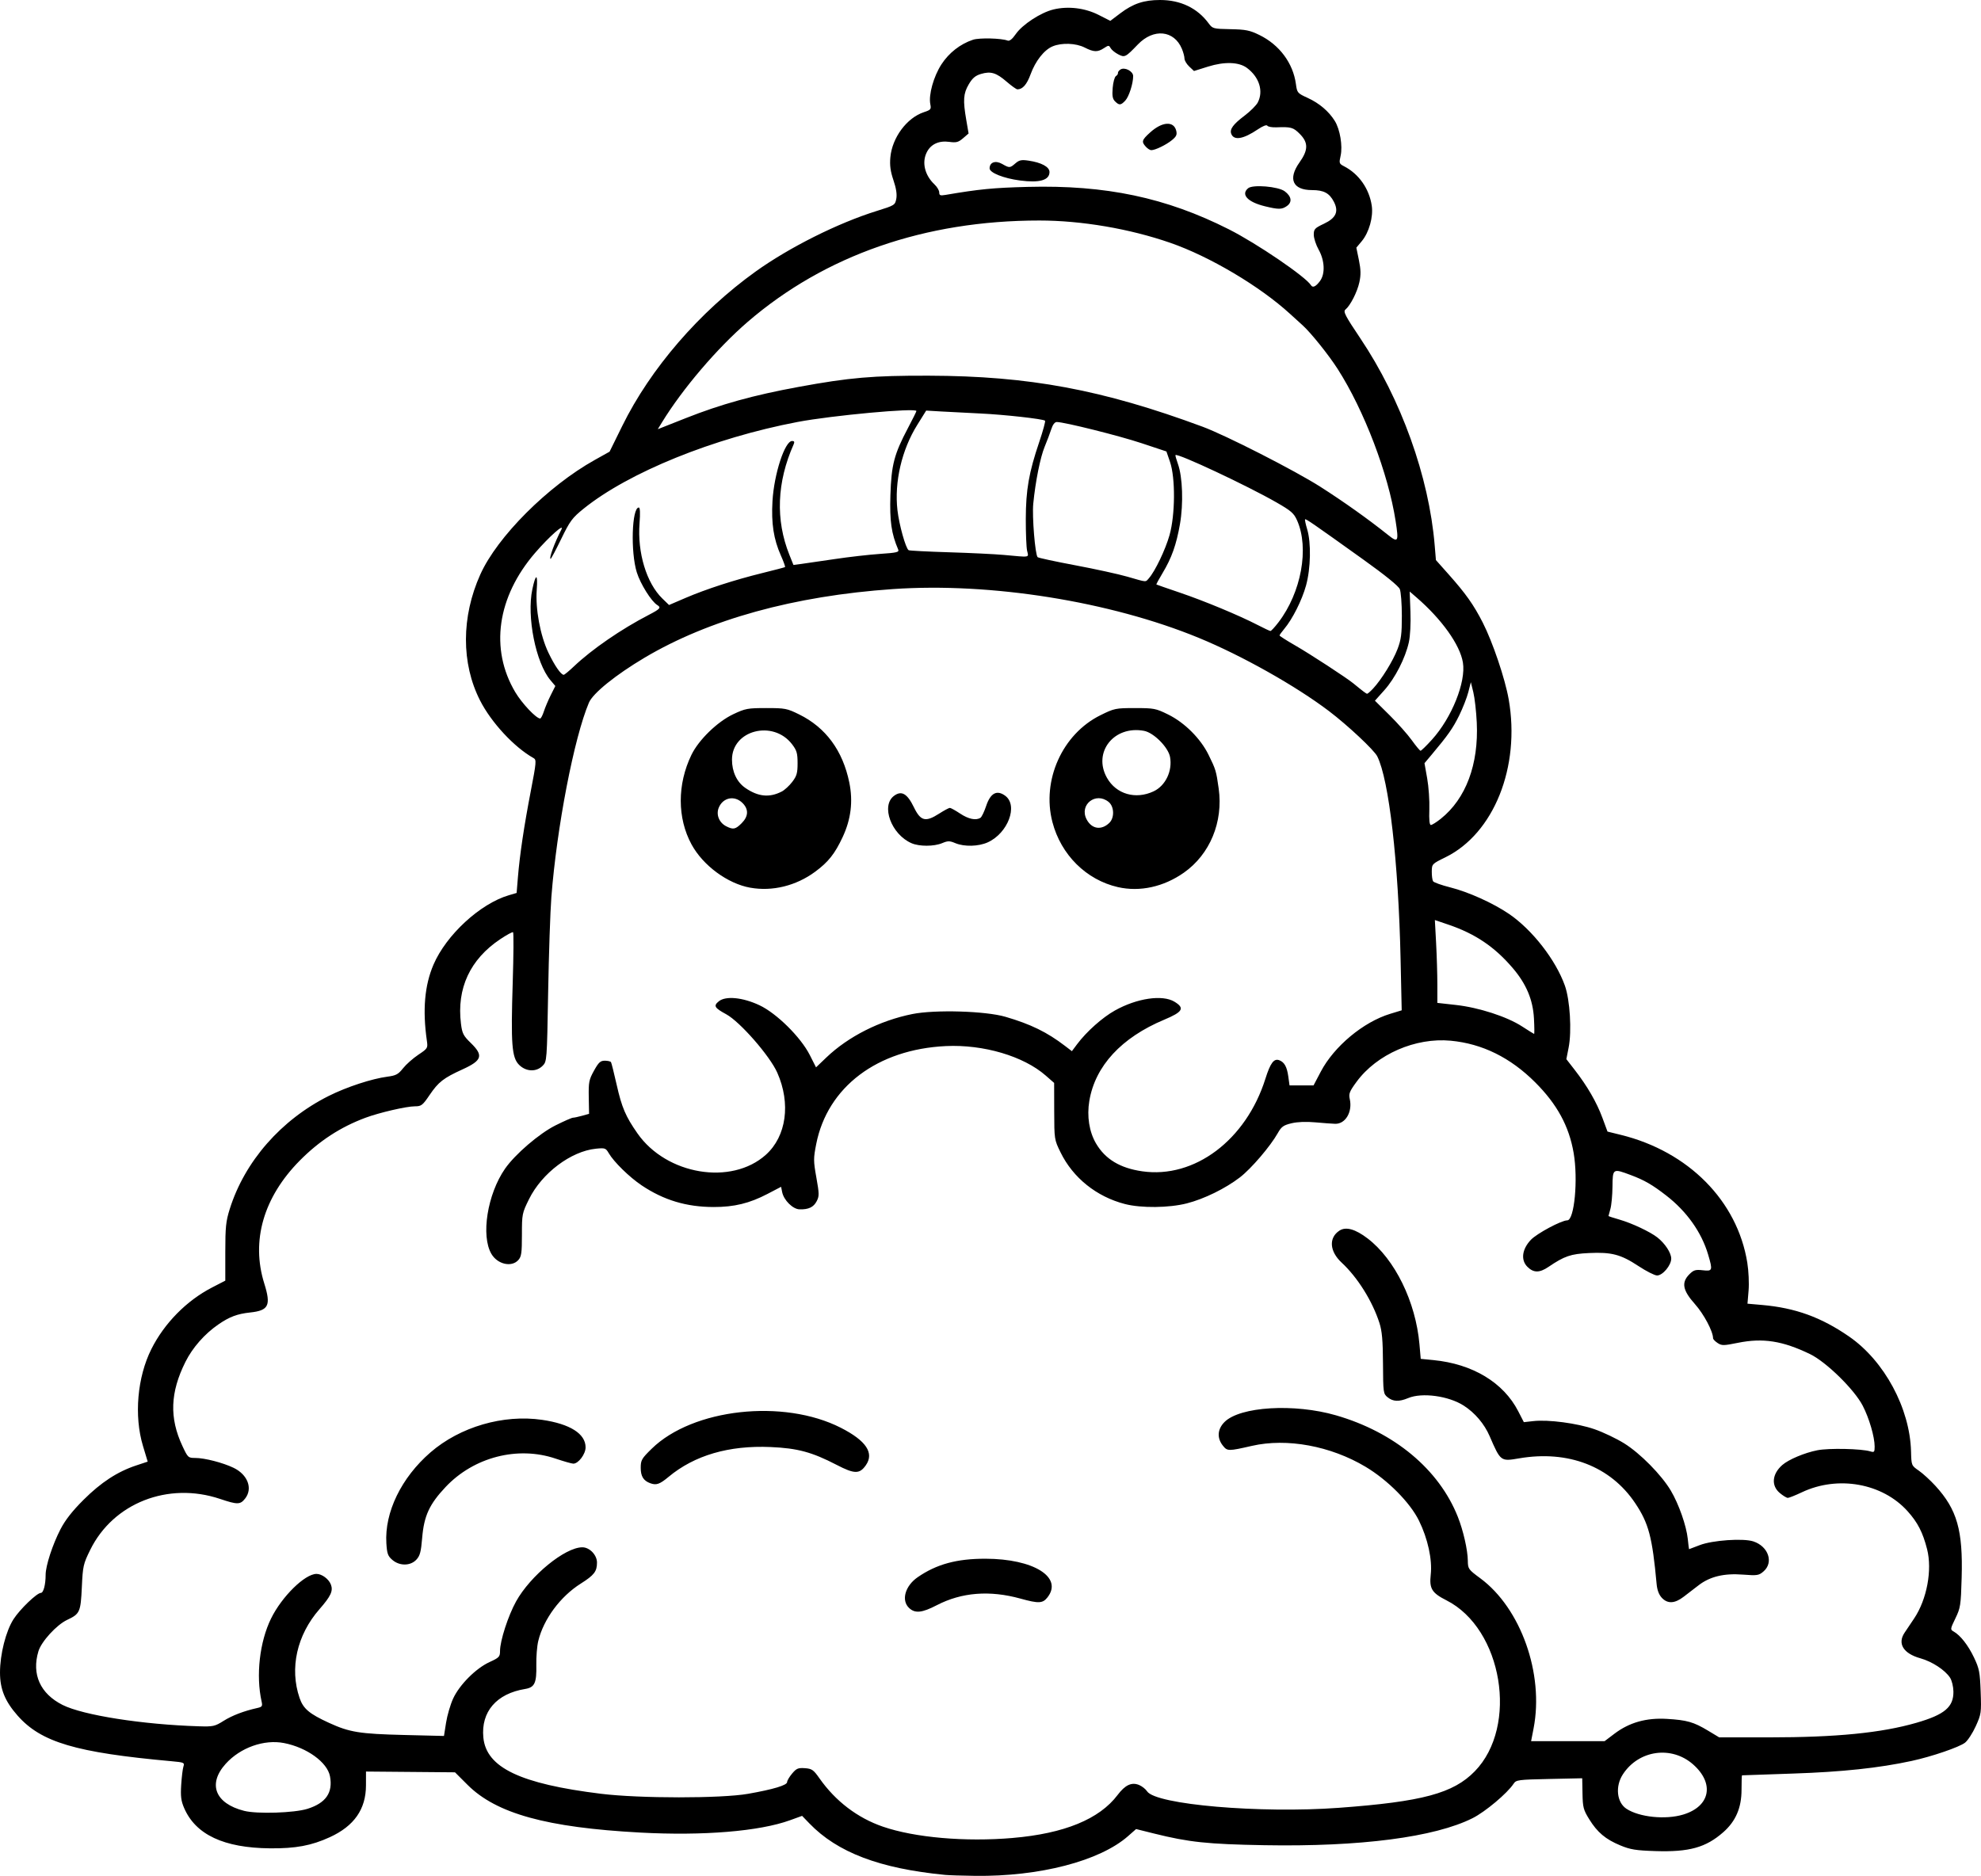 <?xml version="1.0" encoding="UTF-8" standalone="no"?>
<!-- Created with Inkscape (http://www.inkscape.org/) -->

<svg
   width="275.681mm"
   height="261.106mm"
   viewBox="0 0 275.681 261.106"
   version="1.1"
   id="svg1"
   xml:space="preserve"
   xmlns="http://www.w3.org/2000/svg"
   xmlns:svg="http://www.w3.org/2000/svg"><defs
     id="defs1" /><g
     id="layer1"
     transform="translate(-43.226,-29.705)"><path
       style="fill:#000000"
       d="m 174.724,290.674 c -9.091,-0.889 -14.958,-3.118 -18.868,-7.17 l -1.008,-1.045 -1.67,0.606 c -4.26,1.546 -12.085,2.192 -20.837,1.72 -13.036,-0.703 -20.042,-2.639 -24.052,-6.645 l -1.744,-1.742 -6.193,-0.054 -6.193,-0.054 -0.003,1.921 c -0.005,3.315 -1.637,5.658 -5.024,7.213 -2.562,1.177 -4.763,1.587 -8.334,1.554 -6.419,-0.059 -10.348,-1.904 -11.947,-5.611 -0.429,-0.994 -0.509,-1.624 -0.409,-3.22 0.068,-1.091 0.208,-2.242 0.311,-2.556 0.177,-0.539 0.085,-0.581 -1.623,-0.735 -13.369,-1.21 -18.185,-2.638 -21.465,-6.364 -1.747,-1.984 -2.438,-3.681 -2.438,-5.983 0,-2.547 0.815,-5.764 1.88,-7.425 0.884,-1.378 3.256,-3.66 3.804,-3.66 0.364,0 0.666,-1.143 0.666,-2.519 0,-1.254 0.964,-4.209 2.069,-6.345 0.667,-1.288 1.646,-2.537 3.215,-4.101 2.422,-2.414 4.701,-3.903 7.296,-4.767 l 1.624,-0.54 -0.656,-2.175 c -1.264,-4.188 -0.795,-9.584 1.172,-13.502 1.807,-3.598 4.893,-6.73 8.431,-8.558 l 1.852,-0.956 v -3.999 c 0,-3.457 0.084,-4.267 0.62,-5.975 2.082,-6.629 7.147,-12.417 13.772,-15.735 2.495,-1.25 5.994,-2.399 8.169,-2.683 1.192,-0.156 1.508,-0.325 2.174,-1.167 0.429,-0.542 1.385,-1.389 2.124,-1.883 1.313,-0.878 1.34,-0.923 1.192,-1.957 -0.613,-4.274 -0.315,-7.701 0.918,-10.579 1.775,-4.14 6.491,-8.489 10.484,-9.667 l 1.089,-0.321 0.176,-2.152 c 0.258,-3.151 0.853,-7.138 1.797,-12.037 0.774,-4.018 0.802,-4.348 0.384,-4.582 -2.689,-1.505 -5.88,-4.942 -7.447,-8.022 -2.63,-5.17 -2.617,-11.639 0.036,-17.539 2.364,-5.256 9.387,-12.285 15.925,-15.937 l 2.065,-1.153 1.765,-3.587 c 3.929,-7.986 10.735,-15.871 18.531,-21.467 4.706,-3.379 11.484,-6.771 16.883,-8.452 2.487,-0.774 2.555,-0.816 2.721,-1.7 0.115,-0.612 -0.014,-1.449 -0.396,-2.577 -0.419,-1.238 -0.531,-2.061 -0.432,-3.174 0.244,-2.75 2.293,-5.513 4.668,-6.297 0.962,-0.318 1.035,-0.408 0.894,-1.109 -0.259,-1.297 0.452,-3.851 1.541,-5.537 1.042,-1.612 2.634,-2.855 4.406,-3.439 0.88,-0.29 3.949,-0.214 4.817,0.12 0.261,0.1 0.646,-0.208 1.127,-0.904 0.92,-1.331 3.485,-3.006 5.254,-3.43 2.043,-0.49 4.378,-0.206 6.287,0.764 l 1.619,0.823 1.389,-1.052 c 1.78,-1.348 3.284,-1.851 5.534,-1.851 2.851,0 5.186,1.12 6.748,3.236 0.559,0.757 0.641,0.779 3.046,0.826 2.129,0.041 2.687,0.153 4.028,0.809 2.791,1.365 4.691,3.919 5.083,6.833 0.164,1.217 0.211,1.272 1.656,1.933 1.595,0.729 2.929,1.865 3.758,3.202 0.723,1.165 1.11,3.487 0.807,4.835 -0.233,1.038 -0.208,1.115 0.489,1.475 2.046,1.058 3.489,3.114 3.843,5.475 0.235,1.565 -0.376,3.735 -1.393,4.95 l -0.751,0.898 0.356,1.73 c 0.272,1.321 0.288,2.046 0.069,3.065 -0.293,1.367 -1.252,3.252 -1.948,3.829 -0.332,0.276 -0.026,0.865 2.076,3.996 5.678,8.458 9.553,19.244 10.351,28.819 l 0.171,2.048 1.752,1.969 c 2.405,2.703 3.495,4.243 4.766,6.734 1.379,2.702 3.104,7.804 3.608,10.673 1.653,9.407 -2.064,18.688 -8.808,21.995 -1.859,0.912 -1.882,0.935 -1.894,1.981 -0.007,0.582 0.075,1.192 0.182,1.356 0.107,0.164 1.177,0.545 2.377,0.847 2.542,0.64 5.953,2.178 8.17,3.684 3.239,2.2 6.508,6.391 7.792,9.991 0.712,1.996 0.975,6.329 0.524,8.622 l -0.318,1.615 1.162,1.495 c 1.75,2.251 3.061,4.517 3.852,6.661 l 0.711,1.926 1.852,0.456 c 9.419,2.318 16.222,9.194 17.604,17.795 0.183,1.139 0.263,2.874 0.178,3.882 l -0.153,1.823 2.033,0.178 c 4.631,0.406 8.23,1.712 12.117,4.4 4.902,3.389 8.456,9.988 8.611,15.991 0.05,1.952 0.052,1.956 1.08,2.668 0.566,0.392 1.608,1.347 2.316,2.121 3.012,3.296 3.838,6.188 3.648,12.78 -0.11,3.845 -0.166,4.204 -0.869,5.657 -0.72,1.487 -0.731,1.563 -0.254,1.83 0.943,0.528 2.029,1.915 2.843,3.63 0.731,1.541 0.827,2.035 0.925,4.763 0.105,2.924 0.078,3.111 -0.679,4.786 -0.434,0.959 -1.106,1.993 -1.494,2.298 -0.792,0.623 -4.617,1.932 -7.425,2.541 -4.546,0.986 -9.684,1.533 -16.536,1.76 -3.856,0.128 -7.041,0.238 -7.078,0.245 -0.036,0.007 -0.066,0.913 -0.066,2.013 0,2.502 -0.807,4.379 -2.537,5.902 -2.428,2.137 -4.747,2.782 -9.457,2.63 -2.707,-0.087 -3.481,-0.212 -4.863,-0.786 -2.067,-0.857 -3.207,-1.816 -4.342,-3.651 -0.806,-1.304 -0.897,-1.652 -0.932,-3.572 l -0.039,-2.127 -4.588,0.098 c -4.333,0.092 -4.609,0.129 -4.96,0.661 -0.877,1.33 -3.929,3.896 -5.691,4.785 -5.276,2.661 -15.657,4.011 -29,3.773 -7.898,-0.141 -10.493,-0.415 -15.339,-1.623 l -2.506,-0.625 -1.12,0.986 c -3.939,3.467 -12.333,5.645 -21.308,5.528 -1.788,-0.023 -3.668,-0.083 -4.178,-0.133 z m 9.442,-5.141 c 7.161,-0.612 12.053,-2.617 14.588,-5.981 1.055,-1.4 1.956,-1.818 2.994,-1.388 0.403,0.167 0.903,0.564 1.112,0.882 1.212,1.849 15.735,3.098 26.683,2.293 11.618,-0.853 15.923,-2.011 18.92,-5.087 6.11,-6.272 3.858,-19.843 -3.949,-23.796 -2.035,-1.03 -2.398,-1.627 -2.182,-3.587 0.229,-2.081 -0.407,-4.997 -1.636,-7.497 -1.241,-2.526 -4.349,-5.661 -7.439,-7.505 -4.867,-2.904 -10.938,-4.022 -15.803,-2.911 -3.31,0.756 -3.432,0.755 -4.063,-0.047 -0.835,-1.061 -0.743,-2.286 0.244,-3.274 2.156,-2.156 9.698,-2.608 15.507,-0.929 8.133,2.351 14.343,7.526 16.962,14.136 0.755,1.905 1.368,4.596 1.387,6.085 0.014,1.153 0.069,1.231 1.736,2.463 5.647,4.174 8.886,13.296 7.417,20.887 l -0.346,1.786 h 5.113 5.113 l 1.374,-1.04 c 2.069,-1.566 4.431,-2.233 7.3,-2.062 2.797,0.167 3.722,0.432 5.734,1.644 l 1.543,0.929 6.913,-2.2e-4 c 9.387,-3e-4 15.641,-0.619 20.531,-2.03 3.929,-1.134 5.182,-2.195 5.149,-4.36 -0.011,-0.688 -0.219,-1.537 -0.473,-1.923 -0.699,-1.066 -2.495,-2.24 -4.122,-2.694 -2.373,-0.663 -3.225,-2.044 -2.198,-3.567 0.254,-0.377 0.853,-1.269 1.331,-1.984 1.772,-2.649 2.536,-6.747 1.797,-9.641 -0.598,-2.341 -1.303,-3.712 -2.718,-5.286 -3.5,-3.893 -9.691,-5.002 -14.7,-2.632 -0.909,0.43 -1.792,0.782 -1.963,0.782 -0.171,1.1e-4 -0.677,-0.308 -1.124,-0.685 -1.214,-1.022 -1.069,-2.636 0.349,-3.884 0.875,-0.77 3.102,-1.709 4.885,-2.06 1.615,-0.318 6.139,-0.221 7.379,0.158 0.532,0.163 0.595,0.091 0.595,-0.671 0,-1.346 -0.764,-3.96 -1.662,-5.691 -1.177,-2.268 -5.083,-6.093 -7.333,-7.182 -3.815,-1.846 -6.556,-2.274 -10.046,-1.566 -1.984,0.402 -2.233,0.404 -2.812,0.025 -0.349,-0.229 -0.635,-0.528 -0.635,-0.665 0,-0.949 -1.281,-3.362 -2.525,-4.756 -1.713,-1.919 -1.912,-3.006 -0.762,-4.156 0.584,-0.584 0.85,-0.663 1.852,-0.55 1.369,0.154 1.409,0.037 0.744,-2.202 -0.92,-3.101 -2.974,-5.992 -5.829,-8.204 -1.946,-1.508 -3.042,-2.139 -4.952,-2.854 -2.479,-0.927 -2.497,-0.916 -2.524,1.617 -0.013,1.201 -0.143,2.599 -0.29,3.107 -0.146,0.508 -0.266,0.952 -0.266,0.985 0,0.033 0.685,0.257 1.521,0.497 1.732,0.497 4.277,1.695 5.286,2.489 1.066,0.839 1.924,2.149 1.924,2.941 0,0.934 -1.188,2.35 -1.971,2.35 -0.331,0 -1.496,-0.59 -2.589,-1.311 -2.461,-1.623 -3.741,-1.96 -6.883,-1.812 -2.537,0.119 -3.419,0.421 -5.643,1.93 -1.246,0.845 -2.075,0.84 -2.933,-0.018 -0.943,-0.943 -0.747,-2.45 0.486,-3.752 0.838,-0.884 4.251,-2.711 5.065,-2.711 0.989,0 1.526,-5.692 0.886,-9.393 -0.643,-3.721 -2.298,-6.762 -5.33,-9.797 -3.464,-3.467 -7.379,-5.4 -11.779,-5.814 -4.904,-0.461 -10.27,1.877 -13.086,5.702 -1.002,1.362 -1.124,1.671 -0.957,2.427 0.395,1.782 -0.602,3.473 -2.027,3.438 -0.402,-0.01 -1.641,-0.101 -2.754,-0.203 -1.291,-0.118 -2.497,-0.071 -3.334,0.13 -1.117,0.268 -1.4,0.472 -1.907,1.374 -1.023,1.82 -3.699,4.948 -5.261,6.15 -2.029,1.56 -4.98,3.007 -7.391,3.624 -2.483,0.635 -6.354,0.676 -8.62,0.091 -3.949,-1.019 -7.223,-3.647 -8.955,-7.188 -0.867,-1.772 -0.873,-1.813 -0.883,-5.727 l -0.01,-3.942 -1.181,-1.033 c -3.085,-2.697 -8.66,-4.342 -13.881,-4.096 -9.535,0.449 -16.483,5.696 -18.046,13.628 -0.397,2.013 -0.395,2.351 0.02,4.677 0.403,2.258 0.408,2.584 0.045,3.285 -0.434,0.839 -1.133,1.17 -2.391,1.135 -0.935,-0.026 -2.19,-1.275 -2.416,-2.404 l -0.146,-0.732 -1.895,0.99 c -2.504,1.308 -4.639,1.828 -7.489,1.823 -3.793,-0.006 -6.945,-0.954 -10.016,-3.01 -1.708,-1.144 -3.877,-3.266 -4.588,-4.488 -0.412,-0.708 -0.522,-0.746 -1.781,-0.619 -3.477,0.351 -7.524,3.402 -9.308,7.017 -0.966,1.958 -0.991,2.082 -0.991,4.968 0,2.539 -0.072,3.039 -0.504,3.517 -0.937,1.036 -2.885,0.593 -3.737,-0.85 -1.491,-2.524 -0.569,-8.318 1.889,-11.865 1.387,-2.002 4.76,-4.899 7.022,-6.031 1.176,-0.588 2.273,-1.071 2.438,-1.071 0.165,-8.2e-4 0.736,-0.122 1.268,-0.27 l 0.968,-0.269 -0.042,-2.309 c -0.038,-2.097 0.029,-2.437 0.728,-3.698 0.642,-1.158 0.892,-1.389 1.506,-1.389 0.405,0 0.792,0.091 0.861,0.203 0.069,0.112 0.423,1.526 0.788,3.143 0.714,3.167 1.243,4.408 2.892,6.769 4.036,5.782 13.079,7.287 17.874,2.976 2.853,-2.565 3.487,-7.124 1.588,-11.418 -1.034,-2.337 -5.183,-7.088 -7.101,-8.132 -1.655,-0.901 -1.814,-1.18 -1.033,-1.812 0.954,-0.773 3.313,-0.545 5.64,0.546 2.392,1.121 5.755,4.445 7.014,6.932 l 0.87,1.72 1.438,-1.375 c 3.056,-2.92 7.445,-5.138 11.967,-6.046 3.16,-0.635 10.197,-0.425 12.965,0.386 3.524,1.033 5.772,2.132 8.274,4.046 l 0.962,0.736 0.742,-0.991 c 1.301,-1.735 3.499,-3.694 5.239,-4.667 3.075,-1.72 6.626,-2.242 8.3,-1.221 1.46,0.89 1.162,1.411 -1.427,2.495 -5.965,2.497 -9.61,6.445 -10.425,11.294 -0.361,2.146 -0.021,4.313 0.931,5.938 1.282,2.188 3.349,3.433 6.435,3.876 7.269,1.043 14.447,-4.354 17.135,-12.884 0.693,-2.199 1.185,-2.857 1.928,-2.578 0.71,0.266 1.07,0.911 1.256,2.247 l 0.175,1.257 h 1.671 1.671 l 1.005,-1.912 c 1.85,-3.52 5.916,-6.91 9.657,-8.05 l 1.605,-0.489 -0.156,-7.144 c -0.295,-13.495 -1.614,-24.962 -3.247,-28.212 -0.44,-0.877 -4.114,-4.318 -6.719,-6.294 -4.629,-3.51 -12.129,-7.73 -18.121,-10.194 -12.344,-5.077 -28.946,-7.728 -42.542,-6.791 -13.753,0.947 -25.602,4.222 -34.587,9.558 -4.032,2.395 -7.18,4.942 -7.738,6.259 -2.069,4.887 -4.47,17.327 -5.226,27.075 -0.152,1.965 -0.354,7.913 -0.447,13.219 -0.169,9.594 -0.173,9.65 -0.776,10.253 -0.883,0.883 -2.307,0.822 -3.269,-0.141 -1.015,-1.015 -1.156,-2.851 -0.883,-11.516 0.118,-3.761 0.138,-6.886 0.044,-6.944 -0.094,-0.058 -0.894,0.378 -1.778,0.968 -4.205,2.808 -6.083,6.854 -5.469,11.776 0.169,1.349 0.33,1.666 1.357,2.664 1.804,1.753 1.593,2.438 -1.132,3.68 -2.662,1.213 -3.356,1.753 -4.596,3.579 -0.977,1.439 -1.144,1.566 -2.046,1.568 -1.179,0.002 -4.94,0.873 -6.87,1.591 -3.477,1.293 -6.445,3.229 -9.153,5.969 -5.046,5.107 -6.793,11.17 -4.931,17.11 0.956,3.05 0.615,3.75 -1.961,4.026 -1.81,0.194 -2.886,0.6 -4.456,1.684 -1.891,1.306 -3.565,3.211 -4.55,5.181 -2.132,4.262 -2.26,7.803 -0.422,11.73 0.753,1.609 0.803,1.655 1.791,1.655 1.293,0 3.834,0.655 5.321,1.37 1.978,0.952 2.705,2.889 1.609,4.282 -0.676,0.86 -1.057,0.865 -3.487,0.049 -7.224,-2.425 -14.86,0.573 -18.068,7.093 -0.966,1.963 -1.031,2.253 -1.167,5.186 -0.161,3.477 -0.273,3.727 -2.048,4.561 -1.465,0.689 -3.589,3.013 -3.997,4.374 -0.958,3.197 0.255,5.894 3.356,7.459 2.842,1.435 11.149,2.738 18.971,2.977 1.991,0.061 2.229,0.009 3.44,-0.753 1.202,-0.756 2.836,-1.38 4.702,-1.795 0.661,-0.147 0.736,-0.258 0.596,-0.883 -0.814,-3.642 -0.283,-8.319 1.312,-11.571 1.502,-3.061 4.709,-6.21 6.324,-6.21 0.748,0 1.708,0.711 2.002,1.482 0.336,0.884 -0.003,1.616 -1.589,3.429 -3.145,3.594 -4.183,8.23 -2.768,12.361 0.513,1.496 1.348,2.202 4.101,3.464 2.856,1.309 4.249,1.534 10.434,1.685 l 5.559,0.136 0.291,-1.845 c 0.16,-1.015 0.6,-2.521 0.977,-3.346 0.88,-1.923 3.172,-4.224 5.073,-5.094 1.342,-0.614 1.46,-0.739 1.46,-1.545 0,-1.418 1.128,-4.901 2.232,-6.893 1.995,-3.599 6.814,-7.536 9.223,-7.537 1.01,-2.8e-4 2.038,1.07 2.038,2.122 0,1.244 -0.391,1.751 -2.26,2.932 -2.846,1.797 -5.18,4.953 -5.916,8.001 -0.17,0.704 -0.29,2.202 -0.266,3.327 0.053,2.503 -0.234,3.121 -1.549,3.335 -3.993,0.648 -6.167,3.172 -5.822,6.758 0.402,4.187 5.131,6.449 16.367,7.832 5.363,0.66 16.744,0.662 20.475,0.005 3.522,-0.621 5.43,-1.195 5.43,-1.634 0,-0.197 0.313,-0.73 0.696,-1.185 0.603,-0.717 0.842,-0.817 1.783,-0.748 0.969,0.071 1.188,0.224 2.016,1.403 2.237,3.186 5.296,5.519 8.837,6.737 4.436,1.526 11.461,2.138 18.07,1.573 z m -14.419,-32 c -1.135,-1.057 -0.576,-3.076 1.188,-4.294 2.62,-1.809 5.435,-2.577 9.424,-2.571 6.708,0.01 10.836,2.584 8.633,5.384 -0.663,0.842 -1.224,0.868 -3.743,0.17 -4.291,-1.189 -8.189,-0.882 -11.662,0.918 -2.054,1.065 -3.013,1.163 -3.84,0.393 z m 104.741,-1.428 c -0.402,-0.428 -0.645,-1.073 -0.723,-1.918 -0.601,-6.543 -1.105,-8.449 -2.979,-11.25 -3.434,-5.132 -9.337,-7.41 -16.166,-6.239 -2.56,0.439 -2.567,0.433 -4.095,-3.099 -0.733,-1.695 -2.048,-3.246 -3.595,-4.239 -2.114,-1.358 -5.807,-1.86 -7.739,-1.053 -1.272,0.532 -2.104,0.5 -2.856,-0.109 -0.607,-0.491 -0.625,-0.626 -0.649,-4.696 -0.019,-3.232 -0.132,-4.523 -0.493,-5.646 -0.984,-3.058 -3.043,-6.347 -5.26,-8.404 -1.692,-1.569 -1.822,-3.461 -0.308,-4.453 0.893,-0.585 2.208,-0.221 3.923,1.089 3.797,2.9 6.694,8.814 7.213,14.727 l 0.178,2.033 1.751,0.17 c 5.464,0.531 9.757,3.117 11.815,7.117 l 0.784,1.524 1.323,-0.148 c 2.091,-0.234 6.089,0.296 8.497,1.126 1.204,0.415 3.072,1.305 4.15,1.977 2.233,1.392 5.19,4.392 6.488,6.584 1.109,1.872 2.167,4.893 2.357,6.728 0.08,0.778 0.159,1.414 0.175,1.414 0.016,-7e-5 0.684,-0.254 1.484,-0.564 1.77,-0.685 6.057,-0.984 7.462,-0.52 2.103,0.694 2.861,2.938 1.412,4.184 -0.651,0.56 -0.866,0.592 -2.882,0.437 -2.612,-0.201 -4.566,0.271 -6.142,1.482 -0.573,0.44 -1.506,1.158 -2.073,1.594 -1.256,0.967 -2.241,1.015 -3.054,0.149 z M 97.826,246.832 c -0.623,-0.536 -0.743,-0.869 -0.832,-2.315 -0.267,-4.302 2.081,-9.138 6.143,-12.655 4.105,-3.553 10.135,-5.311 15.525,-4.526 3.892,0.567 6.056,1.935 6.056,3.831 0,0.939 -0.997,2.267 -1.702,2.267 -0.222,0 -1.329,-0.314 -2.46,-0.698 -5.283,-1.794 -11.385,-0.222 -15.316,3.945 -2.265,2.401 -3.01,4.021 -3.265,7.099 -0.162,1.952 -0.304,2.483 -0.811,3.023 -0.828,0.881 -2.332,0.894 -3.338,0.029 z m 35.888,-10.674 c -0.939,-0.345 -1.323,-0.963 -1.323,-2.13 0,-1.085 0.12,-1.295 1.53,-2.674 5.711,-5.588 18.338,-6.983 26.325,-2.909 3.522,1.797 4.664,3.511 3.472,5.212 -0.872,1.244 -1.577,1.236 -4.057,-0.05 -3.439,-1.782 -5.439,-2.323 -9.191,-2.485 -5.809,-0.251 -10.598,1.149 -14.204,4.152 -1.241,1.033 -1.705,1.194 -2.551,0.883 z m 13.916,-82.892 c -3.146,-0.563 -6.569,-3.086 -8.166,-6.02 -1.996,-3.666 -2.002,-8.372 -0.016,-12.47 1.01,-2.085 3.602,-4.606 5.81,-5.652 1.694,-0.802 2.01,-0.861 4.602,-0.861 2.623,0 2.888,0.051 4.585,0.887 3.696,1.82 6.061,5.032 6.971,9.468 0.541,2.638 0.238,5.122 -0.929,7.615 -1.087,2.322 -1.996,3.467 -3.826,4.815 -2.66,1.961 -5.95,2.768 -9.03,2.217 z m -1.195,-8.975 c 0.954,-0.954 0.998,-1.937 0.124,-2.811 -1.098,-1.098 -2.716,-0.783 -3.307,0.644 -0.403,0.974 0.047,2.093 1.046,2.598 0.968,0.49 1.279,0.427 2.137,-0.431 z m 5.579,-4.408 c 0.398,-0.206 1.057,-0.811 1.464,-1.346 0.626,-0.821 0.741,-1.224 0.741,-2.601 0,-1.388 -0.113,-1.777 -0.765,-2.632 -2.628,-3.446 -8.363,-1.981 -8.363,2.136 0,1.681 0.674,3.118 1.841,3.927 1.788,1.239 3.37,1.399 5.081,0.514 z m 46.788,13.303 c -4.409,-1.003 -7.934,-4.504 -9.12,-9.058 -1.514,-5.811 1.381,-12.249 6.687,-14.871 1.939,-0.958 2.107,-0.993 4.806,-0.993 2.643,0 2.898,0.049 4.613,0.894 2.289,1.127 4.504,3.336 5.624,5.611 1.007,2.046 1.064,2.234 1.41,4.696 0.653,4.644 -1.217,9.162 -4.843,11.709 -2.821,1.981 -6.126,2.706 -9.176,2.012 z m -1.204,-8.937 c 0.745,-0.716 0.694,-2.284 -0.096,-2.923 -1.787,-1.447 -4.115,0.388 -3.066,2.416 0.705,1.363 2.047,1.578 3.162,0.507 z m 6.172,-4.399 c 1.654,-0.779 2.637,-2.837 2.282,-4.777 -0.248,-1.356 -2.266,-3.387 -3.619,-3.64 -4.185,-0.785 -7.16,2.979 -5.163,6.532 1.284,2.284 3.989,3.069 6.5,1.886 z m -33.699,7.22 c -2.809,-1.223 -4.282,-5.213 -2.431,-6.589 1.047,-0.778 1.842,-0.321 2.77,1.594 0.932,1.923 1.614,2.097 3.492,0.892 0.697,-0.447 1.375,-0.812 1.508,-0.811 0.133,6.3e-4 0.777,0.357 1.432,0.793 1.162,0.773 2.196,0.987 2.826,0.587 0.172,-0.109 0.529,-0.85 0.794,-1.646 0.601,-1.808 1.495,-2.282 2.664,-1.413 1.815,1.35 0.366,5.2 -2.437,6.473 -1.291,0.586 -3.267,0.636 -4.517,0.114 -0.801,-0.335 -1.034,-0.335 -1.835,0 -1.138,0.476 -3.181,0.479 -4.265,0.007 z M 277.454,282.282 c 3.776,-1.136 4.405,-4.328 1.38,-6.992 -3,-2.641 -7.568,-1.991 -9.767,1.391 -1.087,1.671 -0.853,3.906 0.502,4.794 1.79,1.173 5.432,1.546 7.886,0.807 z M 86.01,281.481 c 2.569,-0.81 3.565,-2.248 3.138,-4.528 -0.365,-1.947 -3.211,-4.008 -6.39,-4.627 -2.784,-0.543 -6.083,0.629 -8.12,2.884 -2.54,2.811 -1.48,5.525 2.559,6.551 1.808,0.46 6.991,0.295 8.813,-0.28 z M 256.694,171.456 c -0.14,-2.601 -1.071,-4.807 -2.966,-7.021 -2.52,-2.945 -5.204,-4.756 -8.931,-6.024 l -1.891,-0.643 0.173,3.215 c 0.095,1.768 0.173,4.363 0.173,5.766 v 2.551 l 2.58,0.288 c 3.196,0.356 7.115,1.628 9.21,2.989 0.864,0.561 1.616,1.03 1.671,1.042 0.055,0.011 0.047,-0.961 -0.018,-2.162 z m -12.968,-27.781 c 3.499,-2.789 5.29,-7.579 5.011,-13.403 -0.074,-1.542 -0.289,-3.435 -0.478,-4.208 l -0.344,-1.404 -0.355,1.386 c -0.195,0.762 -0.768,2.227 -1.274,3.256 -0.866,1.762 -1.566,2.757 -3.864,5.491 l -0.96,1.143 0.376,2.117 c 0.207,1.164 0.341,3.099 0.299,4.3 -0.052,1.469 0.019,2.183 0.217,2.183 0.161,-3.4e-4 0.779,-0.388 1.372,-0.861 z m -1.224,-11.019 c 2.753,-3.042 4.75,-8.016 4.307,-10.729 -0.402,-2.467 -2.938,-6.023 -6.474,-9.079 l -0.932,-0.805 0.104,2.799 c 0.061,1.655 -0.03,3.402 -0.224,4.274 -0.487,2.197 -1.916,4.991 -3.401,6.651 l -1.317,1.472 2.046,2.025 c 1.125,1.114 2.514,2.678 3.086,3.476 0.572,0.798 1.12,1.457 1.217,1.464 0.097,0.007 0.812,-0.689 1.588,-1.548 z m -123.589,-3.93 c 0.177,-0.546 0.608,-1.564 0.958,-2.263 l 0.637,-1.271 -0.683,-0.812 c -2.043,-2.428 -3.321,-8.856 -2.516,-12.652 0.477,-2.249 0.78,-2.219 0.612,0.061 -0.198,2.685 0.488,6.385 1.624,8.762 0.866,1.812 1.744,3.081 2.133,3.081 0.101,0 0.736,-0.525 1.413,-1.167 2.514,-2.386 6.585,-5.187 10.424,-7.174 1.584,-0.82 1.753,-1.016 1.176,-1.369 -0.819,-0.5 -2.345,-2.94 -2.847,-4.552 -0.881,-2.829 -0.69,-9.021 0.278,-9.021 0.179,0 0.215,0.753 0.105,2.187 -0.315,4.103 0.971,8.345 3.178,10.484 l 0.926,0.898 2.274,-0.977 c 2.88,-1.237 6.824,-2.515 10.72,-3.475 1.673,-0.412 3.09,-0.784 3.147,-0.827 0.058,-0.043 -0.201,-0.765 -0.574,-1.605 -1.012,-2.275 -1.351,-4.467 -1.172,-7.568 0.219,-3.788 1.717,-8.379 2.734,-8.379 0.302,0 0.362,0.13 0.214,0.463 -2.34,5.266 -2.544,10.512 -0.598,15.375 l 0.568,1.419 1.082,-0.142 c 0.595,-0.078 2.689,-0.383 4.654,-0.677 1.965,-0.294 4.798,-0.618 6.297,-0.72 2.36,-0.16 2.701,-0.242 2.544,-0.609 -0.95,-2.218 -1.199,-3.956 -1.084,-7.568 0.135,-4.232 0.521,-5.706 2.45,-9.356 0.643,-1.217 1.169,-2.277 1.169,-2.356 0,-0.468 -11.772,0.616 -16.536,1.523 -11.712,2.23 -23.515,7.017 -29.792,12.083 -1.567,1.265 -1.885,1.694 -3.098,4.19 -0.744,1.529 -1.408,2.781 -1.476,2.781 -0.277,0 0.54,-2.234 1.489,-4.07 0.503,-0.973 -1.694,0.974 -3.637,3.223 -5.304,6.141 -6.341,13.398 -2.774,19.403 0.93,1.565 2.916,3.668 3.464,3.668 0.108,0 0.341,-0.446 0.518,-0.992 z m 115.393,-3.175 c 1.166,-1.251 2.767,-3.836 3.399,-5.49 0.506,-1.324 0.607,-2.093 0.606,-4.63 -6e-4,-1.673 -0.129,-3.35 -0.285,-3.726 -0.178,-0.429 -2.059,-1.954 -5.059,-4.101 -7.057,-5.052 -8.015,-5.713 -8.121,-5.607 -0.053,0.053 0.078,0.675 0.291,1.383 0.567,1.885 0.495,5.453 -0.159,7.822 -0.565,2.046 -1.885,4.676 -3.03,6.037 -0.361,0.429 -0.657,0.842 -0.657,0.918 0,0.075 0.982,0.702 2.183,1.393 2.071,1.191 7.132,4.493 8.088,5.277 1.391,1.14 1.783,1.435 1.917,1.443 0.082,0.005 0.454,-0.319 0.827,-0.719 z m -13.162,-9.228 c 3.172,-4.154 4.299,-10.315 2.592,-14.172 -0.446,-1.007 -0.824,-1.339 -2.868,-2.511 -4.097,-2.35 -13.767,-6.884 -14.059,-6.592 -0.042,0.041 0.113,0.6 0.343,1.241 0.649,1.809 0.775,5.533 0.282,8.357 -0.503,2.882 -1.156,4.722 -2.419,6.821 -0.512,0.85 -0.899,1.568 -0.86,1.595 0.039,0.028 1.508,0.538 3.264,1.134 3.418,1.16 8.243,3.167 10.83,4.505 0.873,0.452 1.671,0.827 1.774,0.834 0.102,0.007 0.607,-0.538 1.121,-1.212 z m -18.044,-6.118 c 0.867,-0.975 2.311,-3.99 2.882,-6.019 0.795,-2.823 0.828,-7.97 0.067,-10.186 l -0.5,-1.455 -3.44,-1.144 c -3.147,-1.047 -10.762,-2.951 -11.82,-2.955 -0.279,-0.001 -0.56,0.365 -0.761,0.99 -0.175,0.546 -0.59,1.647 -0.922,2.447 -0.614,1.482 -1.286,4.839 -1.589,7.938 -0.174,1.777 0.263,7.115 0.609,7.438 0.108,0.101 2.458,0.608 5.223,1.127 2.765,0.519 6.039,1.236 7.276,1.593 2.764,0.798 2.485,0.777 2.976,0.226 z m -16.939,-3.836 c -0.105,-0.473 -0.187,-2.467 -0.182,-4.432 0.012,-4.067 0.427,-6.444 1.877,-10.729 0.52,-1.538 0.881,-2.863 0.801,-2.943 -0.245,-0.245 -5.681,-0.851 -9.038,-1.007 -1.746,-0.081 -4.149,-0.205 -5.339,-0.275 l -2.164,-0.128 -1.238,1.987 c -2.167,3.476 -3.208,7.96 -2.76,11.877 0.233,2.032 1.151,5.318 1.557,5.569 0.11,0.068 2.631,0.198 5.602,0.289 2.971,0.091 6.413,0.257 7.65,0.37 3.769,0.344 3.453,0.4 3.235,-0.579 z m 51.282,-4.149 c -1.02,-6.594 -4.384,-15.416 -8.07,-21.167 -1.257,-1.961 -3.735,-5.049 -4.87,-6.069 -0.384,-0.345 -1.174,-1.063 -1.756,-1.596 -4.2,-3.844 -11.189,-7.99 -16.669,-9.888 -5.667,-1.963 -12.356,-3.102 -18.216,-3.102 -15.919,0.001 -29.805,4.827 -40.579,14.104 -4.233,3.645 -9.056,9.297 -11.928,13.981 l -0.592,0.965 3.908,-1.546 c 4.903,-1.94 9.423,-3.192 15.682,-4.341 7.108,-1.306 10.347,-1.585 18.124,-1.563 13.961,0.039 24.178,1.943 38.1,7.1 3.249,1.203 12.845,6.1 16.404,8.37 3.244,2.069 6.703,4.531 9.393,6.685 1.434,1.148 1.522,0.989 1.07,-1.931 z M 226.919,68.821 c 0.74,-0.991 0.662,-2.846 -0.182,-4.357 -0.376,-0.673 -0.683,-1.611 -0.683,-2.085 0,-0.783 0.131,-0.924 1.431,-1.539 1.669,-0.79 2.071,-1.689 1.366,-3.053 -0.624,-1.206 -1.404,-1.623 -3.037,-1.623 -2.69,0 -3.388,-1.543 -1.744,-3.855 1.233,-1.734 1.24,-2.763 0.026,-3.976 -0.902,-0.902 -1.202,-0.985 -3.241,-0.906 -0.604,0.024 -1.172,-0.078 -1.264,-0.226 -0.1,-0.162 -0.623,0.039 -1.308,0.502 -2.039,1.376 -3.341,1.596 -3.713,0.628 -0.243,-0.634 0.265,-1.329 1.85,-2.525 0.805,-0.608 1.635,-1.436 1.844,-1.842 0.818,-1.581 0.201,-3.538 -1.517,-4.811 -1.118,-0.828 -3.123,-0.893 -5.409,-0.176 l -1.952,0.612 -0.662,-0.622 c -0.364,-0.342 -0.662,-0.843 -0.662,-1.113 0,-0.27 -0.162,-0.879 -0.36,-1.353 -1.083,-2.593 -3.941,-2.879 -6.122,-0.613 -1.735,1.803 -1.83,1.85 -2.746,1.376 -0.44,-0.227 -0.912,-0.614 -1.049,-0.859 -0.234,-0.418 -0.292,-0.418 -0.93,-5e-6 -0.883,0.579 -1.417,0.562 -2.683,-0.083 -1.216,-0.62 -3.196,-0.693 -4.46,-0.165 -1.181,0.494 -2.386,2.024 -3.07,3.898 -0.514,1.411 -1.107,2.088 -1.829,2.088 -0.146,0 -0.815,-0.476 -1.487,-1.057 -1.462,-1.265 -2.224,-1.495 -3.591,-1.086 -0.781,0.234 -1.189,0.582 -1.696,1.447 -0.753,1.284 -0.816,2.2 -0.344,4.953 l 0.323,1.886 -0.769,0.662 c -0.655,0.563 -0.942,0.638 -1.929,0.503 -1.42,-0.195 -2.534,0.313 -3.104,1.415 -0.737,1.424 -0.311,3.224 1.069,4.521 0.356,0.334 0.647,0.83 0.647,1.102 0,0.412 0.144,0.47 0.86,0.348 4.716,-0.805 6.638,-0.993 11.443,-1.118 10.874,-0.283 19.251,1.483 28.003,5.905 3.895,1.968 10.695,6.6 11.427,7.783 0.245,0.396 0.672,0.197 1.256,-0.584 z m -7.683,-10.41 c -2.39,-0.583 -3.363,-1.638 -2.314,-2.508 0.651,-0.54 4.183,-0.245 5.084,0.425 0.96,0.714 1.077,1.516 0.3,2.06 -0.697,0.488 -1.153,0.492 -3.07,0.024 z m -34.061,-3.583 c -2.286,-0.3 -4.233,-1.076 -4.233,-1.687 0,-0.855 0.821,-1.144 1.746,-0.616 1.019,0.583 1.081,0.58 1.849,-0.087 0.524,-0.455 0.84,-0.519 1.826,-0.374 1.796,0.264 2.913,0.871 2.913,1.583 0,1.142 -1.377,1.538 -4.101,1.18 z m 17.504,-4.705 c -0.631,-0.698 -0.559,-0.932 0.614,-1.992 1.665,-1.504 3.274,-1.61 3.618,-0.239 0.139,0.555 0.023,0.812 -0.595,1.318 -0.805,0.659 -2.325,1.397 -2.876,1.397 -0.178,0 -0.521,-0.218 -0.761,-0.484 z m -4.284,-6.311 c -0.342,-0.342 -0.417,-0.774 -0.326,-1.876 0.065,-0.788 0.267,-1.524 0.448,-1.636 0.181,-0.112 0.31,-0.309 0.287,-0.439 -0.024,-0.129 0.136,-0.348 0.354,-0.485 0.587,-0.37 1.761,0.244 1.761,0.921 0,1.045 -0.583,2.858 -1.094,3.408 -0.622,0.667 -0.851,0.685 -1.429,0.107 z"
       id="path1" /></g></svg>
